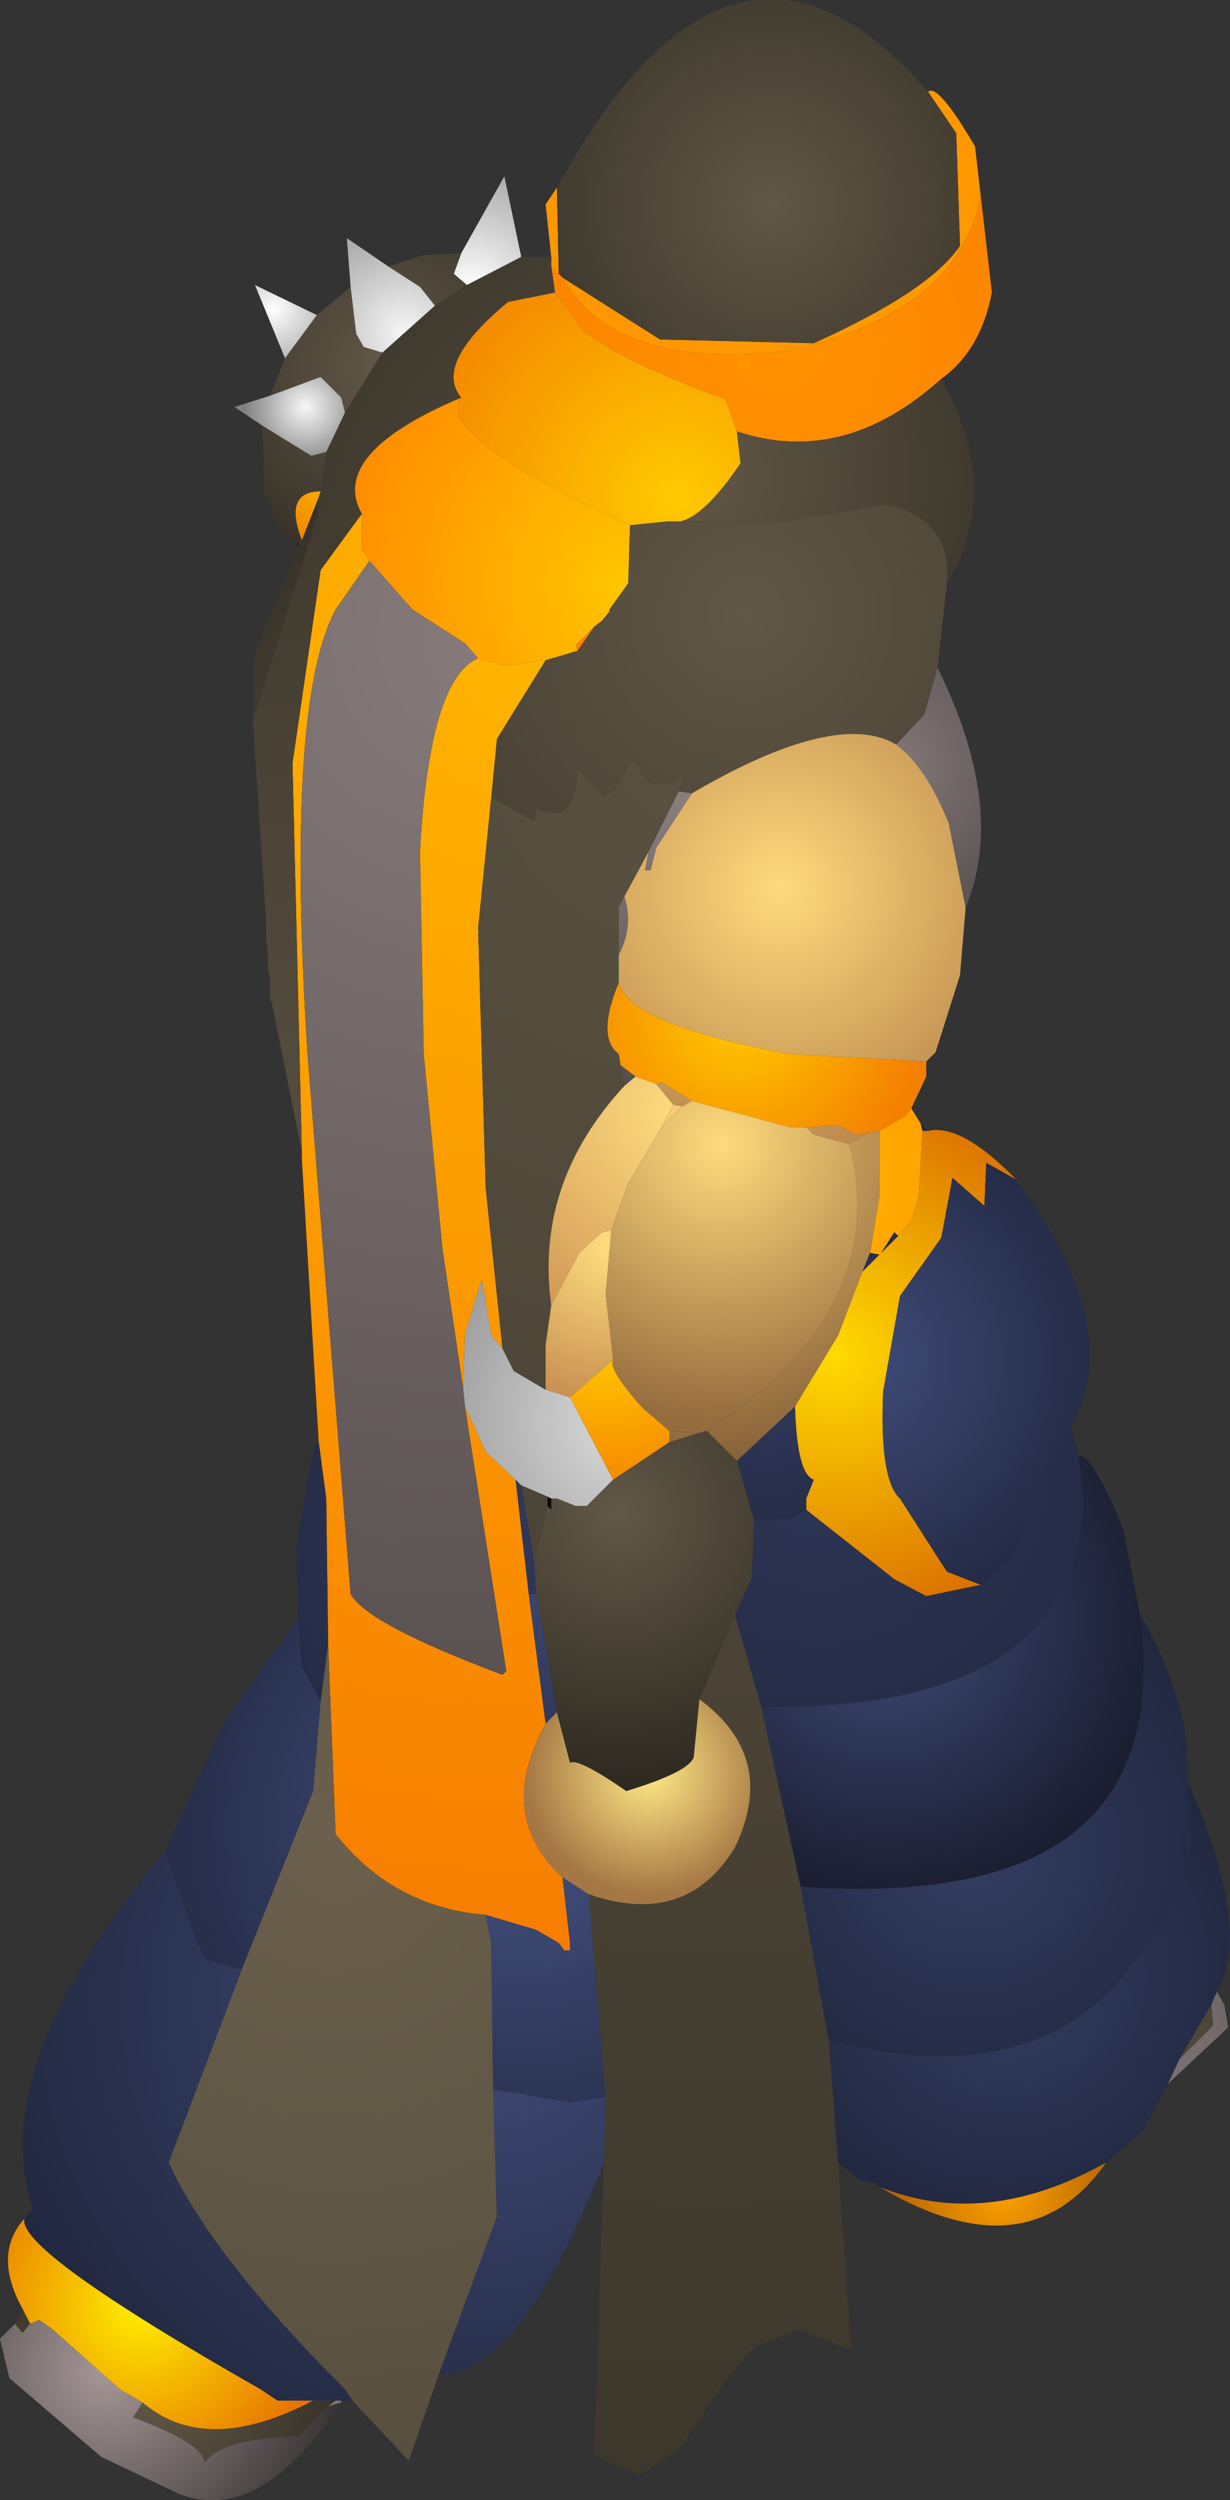 <?xml version="1.0" encoding="UTF-8" standalone="no"?>
<svg xmlns:ffdec="https://www.free-decompiler.com/flash" xmlns:xlink="http://www.w3.org/1999/xlink" ffdec:objectType="shape" height="66.65px" width="32.8px" xmlns="http://www.w3.org/2000/svg">
  <rect width="100%" height="100%" fill="#333333" stroke="none"/>
  <g transform="matrix(1.0, 0.0, 0.0, 1.0, 16.55, 56.0)">
    <path d="M-1.85 -49.15 L-2.0 -50.55 -1.7 -51.0 -1.65 -48.7 -1.85 -48.9 -1.85 -49.15 M8.2 -53.55 Q8.45 -53.8 9.45 -52.1 L9.6 -50.8 Q9.05 -47.7 4.5 -46.65 -0.15 -46.1 -1.55 -48.6 L1.05 -46.95 5.15 -46.85 Q8.25 -48.25 9.05 -49.45 L8.95 -52.45 8.2 -53.55" fill="url(#gradient0)" fill-rule="evenodd" stroke="none"/>
    <path d="M-1.7 -51.0 Q3.0 -59.55 8.2 -53.55 L8.95 -52.45 9.05 -49.45 Q8.25 -48.25 5.15 -46.85 L1.05 -46.95 -1.55 -48.6 -1.65 -48.7 -1.7 -51.0" fill="url(#gradient1)" fill-rule="evenodd" stroke="none"/>
    <path d="M9.6 -50.8 L9.9 -48.2 Q9.6 -46.65 8.55 -45.9 5.95 -43.55 3.1 -44.5 L2.8 -45.35 Q-0.05 -46.4 -1.0 -47.2 L-1.75 -48.2 -1.85 -48.9 -1.65 -48.7 -1.55 -48.6 Q-0.15 -46.1 4.5 -46.65 9.05 -47.7 9.6 -50.8" fill="url(#gradient2)" fill-rule="evenodd" stroke="none"/>
    <path d="M-4.25 -49.25 L-3.1 -51.3 -2.65 -49.15 -4.1 -48.4 -4.45 -48.7 -4.25 -49.25" fill="url(#gradient3)" fill-rule="evenodd" stroke="none"/>
    <path d="M-8.1 -47.6 L-7.2 -48.35 -7.05 -47.1 -6.85 -46.75 -6.35 -46.6 -7.35 -45.0 -7.45 -45.4 -8.0 -45.95 -9.35 -45.45 -8.95 -46.45 -8.1 -47.6 M-6.2 -48.9 L-5.25 -49.2 -4.25 -49.25 -4.45 -48.7 -4.1 -48.4 -4.95 -47.85 -5.35 -48.35 -6.2 -48.9 M-8.65 -41.5 Q-9.15 -41.8 -9.5 -42.85 L-9.55 -44.65 -8.25 -43.85 -7.85 -43.95 -8.0 -42.9 Q-9.0 -42.9 -8.5 -41.6 L-8.6 -41.5 -8.65 -41.5" fill="url(#gradient4)" fill-rule="evenodd" stroke="none"/>
    <path d="M-7.2 -48.35 L-7.3 -49.65 -6.2 -48.9 -5.35 -48.35 -4.95 -47.85 -6.35 -46.6 -6.85 -46.75 -7.05 -47.1 -7.2 -48.35" fill="url(#gradient5)" fill-rule="evenodd" stroke="none"/>
    <path d="M-8.95 -46.45 L-9.75 -48.4 -8.1 -47.6 -8.95 -46.45" fill="url(#gradient6)" fill-rule="evenodd" stroke="none"/>
    <path d="M-2.65 -49.15 L-1.85 -49.15 -1.85 -48.9 -1.75 -48.2 -3.0 -47.95 Q-5.0 -46.3 -4.25 -45.4 -7.8 -43.9 -6.9 -42.3 L-8.0 -40.8 -8.15 -42.05 -8.15 -42.1 -8.1 -42.2 -8.05 -42.75 -8.0 -42.9 -7.85 -43.95 -7.35 -45.0 -6.35 -46.6 -4.95 -47.85 -4.1 -48.4 -2.65 -49.15 M8.7 -40.45 L8.45 -38.2 8.1 -36.95 7.35 -36.15 Q5.75 -37.1 1.9 -34.85 L1.55 -34.9 1.7 -35.35 1.3 -35.1 0.8 -35.1 0.3 -35.75 -0.15 -34.95 -0.45 -34.75 -1.15 -35.5 Q-1.15 -33.95 -2.25 -34.45 L-2.3 -34.1 -3.45 -34.75 -3.3 -36.3 -2.0 -38.4 -1.15 -38.65 -0.7 -39.3 -0.5 -39.45 -0.3 -39.7 -0.3 -39.75 0.2 -40.45 0.25 -42.0 1.25 -42.1 1.6 -42.1 4.35 -42.1 7.1 -42.55 Q8.85 -42.15 8.7 -40.45" fill="url(#gradient7)" fill-rule="evenodd" stroke="none"/>
    <path d="M-4.25 -45.4 Q-5.0 -46.3 -3.0 -47.95 L-1.75 -48.2 -1.0 -47.2 Q-0.05 -46.4 2.8 -45.35 L3.1 -44.5 3.2 -43.65 Q2.25 -42.25 1.6 -42.1 L1.25 -42.1 0.25 -42.0 Q-5.0 -44.4 -4.25 -45.4" fill="url(#gradient8)" fill-rule="evenodd" stroke="none"/>
    <path d="M-6.9 -42.3 Q-7.8 -43.9 -4.25 -45.4 -5.0 -44.4 0.25 -42.0 L0.2 -40.45 -0.3 -39.75 -0.3 -39.7 -0.5 -39.45 -0.7 -39.3 -1.2 -38.8 -1.15 -38.65 -2.0 -38.4 -3.05 -38.25 -3.8 -38.45 -4.15 -38.85 -5.55 -39.75 -6.7 -41.05 -6.9 -41.35 -6.9 -42.3" fill="url(#gradient9)" fill-rule="evenodd" stroke="none"/>
    <path d="M-8.05 -17.55 L-8.5 -25.1 -8.5 -25.15 -8.5 -25.3 -8.75 -35.65 -8.0 -40.8 -6.9 -42.3 -6.9 -41.35 -6.7 -41.05 -7.6 -39.75 Q-8.95 -37.25 -8.35 -27.9 L-7.2 -13.5 Q-6.75 -12.7 -3.15 -11.35 L-3.05 -11.45 -4.15 -18.5 -3.6 -17.3 -2.8 -16.55 -2.45 -13.5 -2.0 -10.05 Q-3.35 -7.6 -1.55 -5.95 L-1.35 -4.2 -1.35 -4.0 -1.5 -4.0 -1.65 -4.2 -2.25 -4.55 -3.6 -4.95 Q-6.05 -5.15 -7.6 -7.1 L-7.8 -12.2 -7.85 -16.05 -8.05 -17.55 M-2.0 -38.4 L-3.3 -36.3 -3.45 -34.75 -3.8 -31.25 -3.6 -24.35 -3.15 -20.05 -3.45 -20.4 -3.7 -21.9 -4.15 -20.45 -4.2 -19.0 -4.75 -22.7 -5.25 -27.9 -5.35 -33.3 Q-5.1 -37.9 -3.8 -38.45 L-3.05 -38.25 -2.0 -38.4" fill="url(#gradient10)" fill-rule="evenodd" stroke="none"/>
    <path d="M-4.85 7.3 L-5.65 9.6 -7.15 8.0 -7.35 7.7 Q-10.95 4.1 -12.05 1.65 L-10.1 -3.5 -8.2 -8.25 -8.0 -10.65 -7.8 -12.2 -7.6 -7.1 Q-6.05 -5.15 -3.6 -4.95 L-3.45 -4.2 -3.4 -0.3 -3.3 3.1 -4.85 7.3 M-8.5 -25.3 L-9.3 -29.25 -9.35 -29.35 -9.35 -29.9 -9.4 -30.15 -9.4 -30.6 -9.45 -30.95 -9.45 -31.35 -9.8 -36.65 -9.8 -36.8 -8.15 -42.05 -8.0 -40.8 -8.75 -35.65 -8.5 -25.3" fill="url(#gradient11)" fill-rule="evenodd" stroke="none"/>
    <path d="M-9.8 -36.8 L-9.8 -38.45 -8.6 -41.45 -8.6 -41.5 -8.5 -41.6 -8.05 -42.75 -8.1 -42.2 -8.15 -42.1 -8.15 -42.05 -9.8 -36.8" fill="url(#gradient12)" fill-rule="evenodd" stroke="none"/>
    <path d="M-8.0 -42.9 L-8.05 -42.75 -8.5 -41.6 Q-9.0 -42.9 -8.0 -42.9" fill="url(#gradient13)" fill-rule="evenodd" stroke="none"/>
    <path d="M-9.55 -44.65 L-10.3 -45.15 -9.35 -45.45 -8.0 -45.95 -7.45 -45.4 -7.35 -45.0 -7.85 -43.95 -8.25 -43.85 -9.55 -44.65" fill="url(#gradient14)" fill-rule="evenodd" stroke="none"/>
    <path d="M8.55 -45.9 Q10.2 -42.95 8.7 -40.45 8.85 -42.15 7.1 -42.55 L4.35 -42.1 1.6 -42.1 Q2.25 -42.25 3.2 -43.65 L3.1 -44.5 Q5.95 -43.55 8.55 -45.9" fill="url(#gradient15)" fill-rule="evenodd" stroke="none"/>
    <path d="M-8.6 -41.45 L-8.65 -41.5 -8.6 -41.5 -8.6 -41.45" fill="url(#gradient16)" fill-rule="evenodd" stroke="none"/>
    <path d="M-0.7 -39.3 L-1.15 -38.65 -1.2 -38.8 -0.7 -39.3" fill="url(#gradient17)" fill-rule="evenodd" stroke="none"/>
    <path d="M-9.8 -36.65 L-9.8 -36.8 -9.8 -36.65" fill="url(#gradient18)" fill-rule="evenodd" stroke="none"/>
    <path d="M-6.7 -41.05 L-5.55 -39.75 -4.15 -38.85 -3.8 -38.45 Q-5.1 -37.9 -5.35 -33.3 L-5.25 -27.9 -4.75 -22.7 -4.2 -19.0 -4.15 -18.5 -3.05 -11.45 -3.15 -11.35 Q-6.75 -12.7 -7.2 -13.5 L-8.35 -27.9 Q-8.95 -37.25 -7.6 -39.75 L-6.7 -41.05" fill="url(#gradient19)" fill-rule="evenodd" stroke="none"/>
    <path d="M-4.2 -19.0 L-4.15 -20.45 -3.7 -21.9 -3.45 -20.4 -3.15 -20.05 -2.85 -19.45 -2.0 -18.95 -1.35 -18.75 -0.2 -16.55 -0.9 -15.85 -1.2 -15.85 -1.7 -16.05 -1.85 -16.05 -1.95 -16.1 -2.65 -16.4 -2.8 -16.55 -3.6 -17.3 -4.15 -18.5 -4.2 -19.0" fill="url(#gradient20)" fill-rule="evenodd" stroke="none"/>
    <path d="M5.8 1.65 L6.15 6.65 4.75 6.1 3.75 6.5 Q3.4 6.45 1.65 9.2 L0.5 10.0 -0.7 9.45 -0.45 1.65 -0.4 -0.1 -0.85 -5.5 Q1.75 -4.6 3.05 -6.75 4.2 -9.15 2.1 -10.7 L3.05 -12.95 3.75 -10.5 4.8 -5.7 5.55 -1.6 5.8 1.65 M-3.45 -34.75 L-2.3 -34.1 -2.25 -34.45 Q-1.15 -33.95 -1.15 -35.5 L-0.45 -34.75 -0.15 -34.95 0.3 -35.75 0.8 -35.1 1.3 -35.1 1.7 -35.35 1.55 -34.9 0.75 -33.3 0.1 -32.1 -0.05 -31.8 -0.05 -30.55 -0.05 -29.8 Q-0.65 -28.35 -0.05 -27.9 L0.0 -27.6 0.1 -27.05 Q-2.3 -24.45 -1.85 -21.2 L-2.0 -20.15 -2.0 -18.95 -2.85 -19.45 -3.15 -20.05 -3.6 -24.35 -3.8 -31.25 -3.45 -34.75 M-1.95 -16.05 L-1.95 -15.85 -2.3 -14.35 -2.65 -16.4 -1.95 -16.1 -1.95 -16.05" fill="url(#gradient21)" fill-rule="evenodd" stroke="none"/>
    <path d="M8.45 -38.2 Q10.3 -34.45 9.2 -31.8 L8.75 -34.05 Q8.15 -35.55 7.35 -36.15 L8.1 -36.95 8.45 -38.2" fill="url(#gradient22)" fill-rule="evenodd" stroke="none"/>
    <path d="M9.2 -31.8 L9.05 -30.0 8.4 -27.95 8.15 -27.7 4.5 -27.9 Q0.2 -28.7 -0.05 -29.8 L-0.05 -30.55 Q0.35 -31.3 0.1 -32.1 L0.75 -33.3 0.65 -32.8 0.8 -32.8 0.95 -33.4 1.9 -34.85 Q5.75 -37.1 7.35 -36.15 8.15 -35.55 8.75 -34.05 L9.2 -31.8 M0.95 -27.1 L1.1 -27.15 1.9 -26.65 1.65 -26.5 1.4 -26.55 0.95 -27.1 M4.95 -25.95 L5.8 -26.0 6.3 -25.75 6.6 -25.8 6.1 -25.5 5.15 -25.75 4.95 -25.95" fill="url(#gradient23)" fill-rule="evenodd" stroke="none"/>
    <path d="M1.55 -34.9 L1.9 -34.85 0.95 -33.4 0.8 -32.8 0.65 -32.8 0.75 -33.3 1.55 -34.9 M-0.05 -30.55 L-0.05 -31.8 0.1 -32.1 Q0.35 -31.3 -0.05 -30.55 M0.0 -27.6 L0.4 -27.3 0.1 -27.05 0.0 -27.6" fill="url(#gradient24)" fill-rule="evenodd" stroke="none"/>
    <path d="M8.15 -27.7 L8.15 -27.3 7.75 -26.45 7.6 -26.25 6.9 -25.85 6.6 -25.8 6.3 -25.75 5.8 -26.0 4.95 -25.95 4.5 -25.95 1.9 -26.65 1.1 -27.15 0.95 -27.1 0.4 -27.3 0.0 -27.6 -0.05 -27.9 Q-0.65 -28.35 -0.05 -29.8 0.2 -28.7 4.5 -27.9 L8.15 -27.7" fill="url(#gradient25)" fill-rule="evenodd" stroke="none"/>
    <path d="M0.4 -27.3 L0.95 -27.1 1.4 -26.55 1.15 -26.05 0.2 -24.45 -0.25 -23.2 -0.5 -23.15 -1.1 -22.6 -1.85 -21.2 Q-2.3 -24.45 0.1 -27.05 L0.4 -27.3" fill="url(#gradient26)" fill-rule="evenodd" stroke="none"/>
    <path d="M7.75 -26.45 L8.0 -26.05 8.05 -25.85 7.95 -24.1 7.75 -23.45 7.4 -23.05 7.3 -23.15 6.95 -22.6 6.9 -22.55 6.65 -22.6 6.9 -24.1 6.9 -25.85 7.6 -26.25 7.75 -26.45" fill="url(#gradient27)" fill-rule="evenodd" stroke="none"/>
    <path d="M6.6 -25.8 L6.9 -25.85 6.9 -24.1 6.65 -22.6 6.45 -22.1 5.8 -20.4 4.65 -18.5 3.1 -17.05 2.3 -17.85 Q7.25 -21.05 6.1 -25.5 L6.6 -25.8 M1.15 -26.05 L1.4 -26.55 1.65 -26.5 1.15 -26.05 M2.1 -17.8 L1.3 -17.55 1.3 -17.85 2.1 -17.8" fill="url(#gradient28)" fill-rule="evenodd" stroke="none"/>
    <path d="M1.9 -26.65 L4.5 -25.95 4.95 -25.95 5.15 -25.75 6.1 -25.5 Q7.25 -21.05 2.3 -17.85 L2.25 -17.85 2.15 -17.8 2.1 -17.8 1.3 -17.85 0.6 -18.45 Q-0.35 -19.5 -0.2 -19.75 L-0.4 -21.5 -0.25 -23.2 0.2 -24.45 1.15 -26.05 1.65 -26.5 1.9 -26.65" fill="url(#gradient29)" fill-rule="evenodd" stroke="none"/>
    <path d="M-1.85 -21.2 L-1.1 -22.6 -0.5 -23.15 -0.25 -23.2 -0.4 -21.5 -0.2 -19.75 -1.35 -18.75 -2.0 -18.95 -2.0 -20.15 -1.85 -21.2" fill="url(#gradient30)" fill-rule="evenodd" stroke="none"/>
    <path d="M8.0 -26.05 L8.2 -25.85 8.05 -25.85 8.0 -26.05 M12.0 -17.95 L12.2 -17.2 12.35 -16.05 Q12.15 -10.35 3.75 -10.5 L3.05 -12.95 3.5 -13.95 3.55 -15.5 4.55 -15.5 4.95 -15.75 7.3 -13.9 8.15 -13.45 9.6 -13.75 10.55 -14.6 11.35 -17.0 12.0 -17.95" fill="url(#gradient31)" fill-rule="evenodd" stroke="none"/>
    <path d="M8.2 -25.85 Q9.1 -26.05 10.55 -24.55 L9.75 -25.0 9.7 -23.85 8.85 -24.6 8.55 -23.0 7.45 -21.45 7.0 -18.9 Q6.9 -16.55 7.45 -16.05 L8.7 -14.1 9.6 -13.75 8.15 -13.45 7.3 -13.9 4.95 -15.75 4.95 -16.05 5.15 -16.55 Q4.7 -16.7 4.65 -18.5 L5.8 -20.4 6.45 -22.1 6.9 -22.55 6.95 -22.6 7.4 -23.05 7.75 -23.45 7.95 -24.1 8.05 -25.85 8.2 -25.85" fill="url(#gradient32)" fill-rule="evenodd" stroke="none"/>
    <path d="M10.55 -24.55 Q13.5 -20.6 12.0 -17.95 L11.35 -17.0 10.55 -14.6 9.6 -13.75 8.7 -14.1 7.45 -16.05 Q6.9 -16.55 7.0 -18.9 L7.45 -21.45 8.55 -23.0 8.85 -24.6 9.7 -23.85 9.75 -25.0 10.55 -24.55" fill="url(#gradient33)" fill-rule="evenodd" stroke="none"/>
    <path d="M3.55 -15.5 L3.1 -17.05 4.65 -18.5 Q4.7 -16.7 5.15 -16.55 L4.95 -16.05 4.95 -15.75 4.55 -15.5 3.55 -15.5 M6.95 -22.6 L7.3 -23.15 7.4 -23.05 6.95 -22.6 M6.65 -22.6 L6.9 -22.55 6.45 -22.1 6.65 -22.6" fill="url(#gradient34)" fill-rule="evenodd" stroke="none"/>
    <path d="M-8.6 -12.85 L-8.65 -14.75 -8.2 -17.35 -8.05 -17.55 -7.85 -16.05 -7.8 -12.2 -8.0 -10.65 -8.5 -11.55 -8.6 -12.85 M-2.0 -10.05 L-2.45 -13.5 -2.25 -13.5 -1.7 -10.35 -2.0 -10.05" fill="url(#gradient35)" fill-rule="evenodd" stroke="none"/>
    <path d="M-12.15 -6.65 L-10.6 -10.05 -8.6 -12.85 -8.5 -11.55 -8.0 -10.65 -8.2 -8.25 -10.1 -3.5 -11.05 -3.75 -11.3 -4.2 -12.15 -6.65 M-3.6 -4.95 L-2.25 -4.55 -1.65 -4.2 -1.5 -4.0 -1.35 -4.0 -1.35 -4.2 -1.55 -5.95 -0.85 -5.5 -0.4 -0.1 -1.35 0.05 -3.4 -0.3 -3.45 -4.2 -3.6 -4.95" fill="url(#gradient36)" fill-rule="evenodd" stroke="none"/>
    <path d="M-0.45 1.65 Q-2.7 7.35 -4.85 7.3 L-3.3 3.1 -3.4 -0.3 -1.35 0.05 -0.4 -0.1 -0.45 1.65 M-7.15 8.0 L-7.45 8.0 -7.6 8.0 -8.2 8.0 -9.15 8.0 -9.6 7.7 Q-16.1 4.0 -15.9 3.15 L-15.75 2.95 -15.65 2.95 Q-17.0 -0.85 -12.15 -6.65 L-11.3 -4.2 -11.05 -3.75 -10.1 -3.5 -12.05 1.65 Q-10.95 4.1 -7.35 7.7 L-7.15 8.0" fill="url(#gradient37)" fill-rule="evenodd" stroke="none"/>
    <path d="M-15.95 5.55 Q-16.75 4.1 -15.9 3.15 -16.1 4.0 -9.6 7.7 L-9.15 8.0 -8.2 8.0 Q-11.05 9.5 -12.75 8.05 L-13.35 7.7 -15.15 6.1 -15.5 5.85 -15.75 5.95 -15.95 5.55" fill="url(#gradient38)" fill-rule="evenodd" stroke="none"/>
    <path d="M-16.15 5.95 L-15.95 5.55 -15.75 5.95 -15.95 6.2 -16.15 5.95 M-12.75 8.05 Q-11.05 9.5 -8.2 8.0 L-7.6 8.0 -7.8 8.15 -8.6 8.95 Q-10.6 9.0 -11.1 9.65 -11.1 9.15 -13.0 8.45 L-12.75 8.05" fill="url(#gradient39)" fill-rule="evenodd" stroke="none"/>
    <path d="M-7.45 8.0 L-7.45 8.05 -7.8 8.15 -7.6 8.0 -7.45 8.0" fill="url(#gradient40)" fill-rule="evenodd" stroke="none"/>
    <path d="M-7.45 8.05 Q-9.6 11.3 -11.75 10.5 L-13.85 9.5 -16.3 7.4 -16.55 6.35 -16.15 5.95 -15.95 6.2 -15.75 5.95 -15.5 5.85 -15.15 6.1 -13.35 7.7 -12.75 8.05 -13.0 8.45 Q-11.1 9.15 -11.1 9.65 -10.6 9.0 -8.6 8.95 L-7.8 8.15 -7.45 8.05" fill="url(#gradient41)" fill-rule="evenodd" stroke="none"/>
    <path d="M-1.35 -18.75 L-0.2 -19.75 Q-0.35 -19.5 0.6 -18.45 L1.3 -17.85 1.3 -17.55 -0.2 -16.55 -1.35 -18.75" fill="url(#gradient42)" fill-rule="evenodd" stroke="none"/>
    <path d="M-1.95 -15.85 L-1.85 -15.75 -1.85 -16.05 -1.7 -16.05 -1.2 -15.85 -0.9 -15.85 -0.2 -16.55 1.3 -17.55 2.1 -17.8 2.15 -17.8 2.25 -17.85 2.3 -17.85 3.1 -17.05 3.55 -15.5 3.5 -13.95 3.05 -12.95 2.1 -10.7 1.95 -9.15 Q1.8 -8.75 0.15 -8.25 -1.15 -9.15 -1.35 -9.0 L-1.7 -10.35 -2.25 -13.5 -2.3 -14.35 -1.95 -15.85" fill="url(#gradient43)" fill-rule="evenodd" stroke="none"/>
    <path d="M12.2 -17.2 Q12.6 -17.2 13.4 -15.25 L13.85 -12.95 Q14.9 -5.0 4.8 -5.7 L3.75 -10.5 Q12.15 -10.35 12.35 -16.05 L12.2 -17.2" fill="url(#gradient44)" fill-rule="evenodd" stroke="none"/>
    <path d="M13.85 -12.95 Q14.65 -11.65 15.05 -9.9 L15.15 -8.45 15.2 -6.8 Q14.7 -4.6 14.05 -4.2 11.5 -0.05 5.55 -1.6 L4.8 -5.7 Q14.9 -5.0 13.85 -12.95" fill="url(#gradient45)" fill-rule="evenodd" stroke="none"/>
    <path d="M-2.45 -13.5 L-2.8 -16.55 -2.65 -16.4 -2.3 -14.35 -2.25 -13.5 -2.45 -13.5" fill="url(#gradient46)" fill-rule="evenodd" stroke="none"/>
    <path d="M-1.85 -16.05 L-1.85 -15.75 -1.95 -15.85 -1.95 -16.05 -1.85 -16.05" fill="url(#gradient47)" fill-rule="evenodd" stroke="none"/>
    <path d="M-1.85 -16.05 L-1.95 -16.05 -1.95 -16.1 -1.85 -16.05" fill="url(#gradient48)" fill-rule="evenodd" stroke="none"/>
    <path d="M-1.55 -5.95 Q-3.35 -7.6 -2.0 -10.05 L-1.7 -10.35 -1.35 -9.0 Q-1.15 -9.15 0.15 -8.25 1.8 -8.75 1.95 -9.15 L2.1 -10.7 Q4.2 -9.15 3.05 -6.75 1.75 -4.6 -0.85 -5.5 L-1.55 -5.95" fill="url(#gradient49)" fill-rule="evenodd" stroke="none"/>
    <path d="M15.15 -8.45 Q16.85 -4.55 15.9 -2.9 L15.75 -2.55 14.9 -1.1 14.6 -0.45 13.9 0.85 12.95 1.65 Q9.75 3.45 6.9 2.3 L6.85 2.3 6.8 2.2 6.45 2.15 5.8 1.65 5.55 -1.6 Q11.5 -0.05 14.05 -4.2 14.7 -4.6 15.2 -6.8 L15.15 -8.45" fill="url(#gradient50)" fill-rule="evenodd" stroke="none"/>
    <path d="M15.9 -2.9 L16.1 -2.55 16.2 -1.95 14.6 -0.45 14.9 -1.1 15.8 -2.0 15.75 -2.55 15.9 -2.9" fill="url(#gradient51)" fill-rule="evenodd" stroke="none"/>
    <path d="M15.75 -2.55 L15.8 -2.0 14.9 -1.1 15.75 -2.55" fill="url(#gradient52)" fill-rule="evenodd" stroke="none"/>
    <path d="M12.95 1.65 Q10.85 4.65 6.9 2.3 9.75 3.45 12.95 1.65" fill="url(#gradient53)" fill-rule="evenodd" stroke="none"/>
  </g>
  <defs>
    <radialGradient cx="0" cy="0" gradientTransform="matrix(0.012, 0.0, 0.0, 0.012, 7.9, -48.2)" gradientUnits="userSpaceOnUse" id="gradient0" r="819.2" spreadMethod="pad">
      <stop offset="0.0" stop-color="#ff9900"/>
      <stop offset="1.0" stop-color="#ff9700"/>
    </radialGradient>
    <radialGradient cx="0" cy="0" gradientTransform="matrix(0.007, 0.0, 0.0, 0.007, 4.0, -50.55)" gradientUnits="userSpaceOnUse" id="gradient1" r="819.2" spreadMethod="pad">
      <stop offset="0.0" stop-color="#605746"/>
      <stop offset="1.0" stop-color="#423c30"/>
    </radialGradient>
    <radialGradient cx="0" cy="0" gradientTransform="matrix(0.008, 0.0, 0.0, 0.008, 4.2, -46.7)" gradientUnits="userSpaceOnUse" id="gradient2" r="819.2" spreadMethod="pad">
      <stop offset="0.0" stop-color="#ff9200"/>
      <stop offset="1.0" stop-color="#fd8500"/>
    </radialGradient>
    <radialGradient cx="0" cy="0" gradientTransform="matrix(0.004, 0.0, 0.0, 0.004, -3.95, -48.3)" gradientUnits="userSpaceOnUse" id="gradient3" r="819.2" spreadMethod="pad">
      <stop offset="0.0" stop-color="#ffffff"/>
      <stop offset="1.0" stop-color="#a7a7a7"/>
    </radialGradient>
    <radialGradient cx="0" cy="0" gradientTransform="matrix(0.007, 0.0, 0.0, 0.007, -6.2, -46.2)" gradientUnits="userSpaceOnUse" id="gradient4" r="819.2" spreadMethod="pad">
      <stop offset="0.0" stop-color="#635948"/>
      <stop offset="1.0" stop-color="#342f26"/>
    </radialGradient>
    <radialGradient cx="0" cy="0" gradientTransform="matrix(0.004, 0.0, 0.0, 0.004, -5.8, -47.15)" gradientUnits="userSpaceOnUse" id="gradient5" r="819.2" spreadMethod="pad">
      <stop offset="0.0" stop-color="#f5f5f5"/>
      <stop offset="1.0" stop-color="#9e9e9e"/>
    </radialGradient>
    <radialGradient cx="0" cy="0" gradientTransform="matrix(0.002, 0.0, 0.0, 0.002, -9.25, -47.75)" gradientUnits="userSpaceOnUse" id="gradient6" r="819.2" spreadMethod="pad">
      <stop offset="0.0" stop-color="#ffffff"/>
      <stop offset="1.0" stop-color="#aaaaaa"/>
    </radialGradient>
    <radialGradient cx="0" cy="0" gradientTransform="matrix(0.015, 0.0, 0.0, 0.015, 3.35, -39.65)" gradientUnits="userSpaceOnUse" id="gradient7" r="819.2" spreadMethod="pad">
      <stop offset="0.0" stop-color="#615746"/>
      <stop offset="1.0" stop-color="#3f392e"/>
    </radialGradient>
    <radialGradient cx="0" cy="0" gradientTransform="matrix(0.009, 0.0, 0.0, 0.009, 1.5, -42.75)" gradientUnits="userSpaceOnUse" id="gradient8" r="819.2" spreadMethod="pad">
      <stop offset="0.0" stop-color="#ffca00"/>
      <stop offset="1.0" stop-color="#f38600"/>
    </radialGradient>
    <radialGradient cx="0" cy="0" gradientTransform="matrix(0.01, 0.0, 0.0, 0.01, 0.25, -40.45)" gradientUnits="userSpaceOnUse" id="gradient9" r="819.2" spreadMethod="pad">
      <stop offset="0.0" stop-color="#ffc700"/>
      <stop offset="1.0" stop-color="#ff8a00"/>
    </radialGradient>
    <radialGradient cx="0" cy="0" gradientTransform="matrix(0.043, 0.0, 0.0, 0.043, -1.8, -39.15)" gradientUnits="userSpaceOnUse" id="gradient10" r="819.2" spreadMethod="pad">
      <stop offset="0.0" stop-color="#ffb500"/>
      <stop offset="1.0" stop-color="#f77d00"/>
    </radialGradient>
    <radialGradient cx="0" cy="0" gradientTransform="matrix(0.046, 0.0, 0.0, 0.046, -7.65, -6.8)" gradientUnits="userSpaceOnUse" id="gradient11" r="819.2" spreadMethod="pad">
      <stop offset="0.0" stop-color="#6b604d"/>
      <stop offset="1.0" stop-color="#3f392e"/>
    </radialGradient>
    <radialGradient cx="0" cy="0" gradientTransform="matrix(0.011, 0.0, 0.0, 0.011, -9.85, -36.7)" gradientUnits="userSpaceOnUse" id="gradient12" r="819.2" spreadMethod="pad">
      <stop offset="0.0" stop-color="#403a2f"/>
      <stop offset="1.0" stop-color="#332e25"/>
    </radialGradient>
    <radialGradient cx="0" cy="0" gradientTransform="matrix(0.003, 0.0, 0.0, 0.003, -7.55, -43.5)" gradientUnits="userSpaceOnUse" id="gradient13" r="819.2" spreadMethod="pad">
      <stop offset="0.0" stop-color="#ffb900"/>
      <stop offset="1.0" stop-color="#ee7f00"/>
    </radialGradient>
    <radialGradient cx="0" cy="0" gradientTransform="matrix(0.002, 0.0, 0.0, 0.002, -8.4, -45.15)" gradientUnits="userSpaceOnUse" id="gradient14" r="819.2" spreadMethod="pad">
      <stop offset="0.0" stop-color="#f8f8f8"/>
      <stop offset="1.0" stop-color="#808080"/>
    </radialGradient>
    <radialGradient cx="0" cy="0" gradientTransform="matrix(0.009, 0.0, 0.0, 0.009, 1.85, -43.3)" gradientUnits="userSpaceOnUse" id="gradient15" r="819.2" spreadMethod="pad">
      <stop offset="0.0" stop-color="#615746"/>
      <stop offset="1.0" stop-color="#413b2f"/>
    </radialGradient>
    <radialGradient cx="0" cy="0" gradientTransform="matrix(0.01, 0.0, 0.0, 0.01, -9.8, -38.45)" gradientUnits="userSpaceOnUse" id="gradient16" r="819.2" spreadMethod="pad">
      <stop offset="0.0" stop-color="#0c0b09"/>
      <stop offset="1.0" stop-color="#0c0b09"/>
    </radialGradient>
    <radialGradient cx="0" cy="0" gradientTransform="matrix(0.003, 0.0, 0.0, 0.003, 0.85, -39.9)" gradientUnits="userSpaceOnUse" id="gradient17" r="819.2" spreadMethod="pad">
      <stop offset="0.0" stop-color="#ff8300"/>
      <stop offset="1.0" stop-color="#ff8200"/>
    </radialGradient>
    <radialGradient cx="0" cy="0" gradientTransform="matrix(0.011, 0.0, 0.0, 0.011, -9.85, -36.7)" gradientUnits="userSpaceOnUse" id="gradient18" r="819.2" spreadMethod="pad">
      <stop offset="0.0" stop-color="#0c0b09"/>
      <stop offset="1.0" stop-color="#0c0b09"/>
    </radialGradient>
    <radialGradient cx="0" cy="0" gradientTransform="matrix(0.034, 0.0, 0.0, 0.034, -3.65, -39.0)" gradientUnits="userSpaceOnUse" id="gradient19" r="819.2" spreadMethod="pad">
      <stop offset="0.0" stop-color="#867a7a"/>
      <stop offset="1.0" stop-color="#5a5151"/>
    </radialGradient>
    <radialGradient cx="0" cy="0" gradientTransform="matrix(0.007, 0.0, 0.0, 0.007, 0.3, -18.15)" gradientUnits="userSpaceOnUse" id="gradient20" r="819.2" spreadMethod="pad">
      <stop offset="0.0" stop-color="#dedede"/>
      <stop offset="1.0" stop-color="#999999"/>
    </radialGradient>
    <radialGradient cx="0" cy="0" gradientTransform="matrix(0.057, 0.0, 0.0, 0.057, 2.2, -36.45)" gradientUnits="userSpaceOnUse" id="gradient21" r="819.2" spreadMethod="pad">
      <stop offset="0.0" stop-color="#595141"/>
      <stop offset="1.0" stop-color="#3d372c"/>
    </radialGradient>
    <radialGradient cx="0" cy="0" gradientTransform="matrix(0.006, 0.0, 0.0, 0.006, 6.95, -35.6)" gradientUnits="userSpaceOnUse" id="gradient22" r="819.2" spreadMethod="pad">
      <stop offset="0.0" stop-color="#867a7a"/>
      <stop offset="1.0" stop-color="#554d4d"/>
    </radialGradient>
    <radialGradient cx="0" cy="0" gradientTransform="matrix(0.009, 0.0, 0.0, 0.009, 4.25, -32.3)" gradientUnits="userSpaceOnUse" id="gradient23" r="819.2" spreadMethod="pad">
      <stop offset="0.0" stop-color="#ffda7d"/>
      <stop offset="1.0" stop-color="#b9864c"/>
    </radialGradient>
    <radialGradient cx="0" cy="0" gradientTransform="matrix(0.011, 0.0, 0.0, 0.011, 0.95, -35.75)" gradientUnits="userSpaceOnUse" id="gradient24" r="819.2" spreadMethod="pad">
      <stop offset="0.0" stop-color="#918484"/>
      <stop offset="1.0" stop-color="#544c4c"/>
    </radialGradient>
    <radialGradient cx="0" cy="0" gradientTransform="matrix(0.006, 0.0, 0.0, 0.006, 3.15, -28.95)" gradientUnits="userSpaceOnUse" id="gradient25" r="819.2" spreadMethod="pad">
      <stop offset="0.0" stop-color="#ffca00"/>
      <stop offset="1.0" stop-color="#f48000"/>
    </radialGradient>
    <radialGradient cx="0" cy="0" gradientTransform="matrix(0.008, 0.0, 0.0, 0.008, 1.55, -26.35)" gradientUnits="userSpaceOnUse" id="gradient26" r="819.2" spreadMethod="pad">
      <stop offset="0.0" stop-color="#ffdd7f"/>
      <stop offset="1.0" stop-color="#cf9555"/>
    </radialGradient>
    <radialGradient cx="0" cy="0" gradientTransform="matrix(0.009, 0.0, 0.0, 0.009, 6.05, -24.25)" gradientUnits="userSpaceOnUse" id="gradient27" r="819.2" spreadMethod="pad">
      <stop offset="0.0" stop-color="#ffb000"/>
      <stop offset="1.0" stop-color="#ff8900"/>
    </radialGradient>
    <radialGradient cx="0" cy="0" gradientTransform="matrix(0.011, 0.0, 0.0, 0.011, 1.65, -25.95)" gradientUnits="userSpaceOnUse" id="gradient28" r="819.2" spreadMethod="pad">
      <stop offset="0.0" stop-color="#ffd278"/>
      <stop offset="1.0" stop-color="#876138"/>
    </radialGradient>
    <radialGradient cx="0" cy="0" gradientTransform="matrix(0.009, 0.0, 0.0, 0.009, 2.7, -25.5)" gradientUnits="userSpaceOnUse" id="gradient29" r="819.2" spreadMethod="pad">
      <stop offset="0.0" stop-color="#ffdb7d"/>
      <stop offset="1.0" stop-color="#956c3e"/>
    </radialGradient>
    <radialGradient cx="0" cy="0" gradientTransform="matrix(0.005, 0.0, 0.0, 0.005, -0.25, -22.75)" gradientUnits="userSpaceOnUse" id="gradient30" r="819.2" spreadMethod="pad">
      <stop offset="0.0" stop-color="#ffde7f"/>
      <stop offset="1.0" stop-color="#c99153"/>
    </radialGradient>
    <radialGradient cx="0" cy="0" gradientTransform="matrix(0.013, 0.0, 0.0, 0.013, 5.3, -16.8)" gradientUnits="userSpaceOnUse" id="gradient31" r="819.2" spreadMethod="pad">
      <stop offset="0.0" stop-color="#2e3656"/>
      <stop offset="1.0" stop-color="#21273f"/>
    </radialGradient>
    <radialGradient cx="0" cy="0" gradientTransform="matrix(0.009, 0.0, 0.0, 0.009, 5.7, -19.85)" gradientUnits="userSpaceOnUse" id="gradient32" r="819.2" spreadMethod="pad">
      <stop offset="0.0" stop-color="#ffdb00"/>
      <stop offset="1.0" stop-color="#da6e00"/>
    </radialGradient>
    <radialGradient cx="0" cy="0" gradientTransform="matrix(0.009, 0.0, 0.0, 0.009, 6.0, -19.75)" gradientUnits="userSpaceOnUse" id="gradient33" r="819.2" spreadMethod="pad">
      <stop offset="0.0" stop-color="#414d7b"/>
      <stop offset="1.0" stop-color="#222841"/>
    </radialGradient>
    <radialGradient cx="0" cy="0" gradientTransform="matrix(0.007, 0.0, 0.0, 0.007, 3.95, -20.0)" gradientUnits="userSpaceOnUse" id="gradient34" r="819.2" spreadMethod="pad">
      <stop offset="0.0" stop-color="#333c61"/>
      <stop offset="1.0" stop-color="#232942"/>
    </radialGradient>
    <radialGradient cx="0" cy="0" gradientTransform="matrix(0.01, 0.0, 0.0, 0.01, -1.3, -14.35)" gradientUnits="userSpaceOnUse" id="gradient35" r="819.2" spreadMethod="pad">
      <stop offset="0.0" stop-color="#3e4a76"/>
      <stop offset="1.0" stop-color="#232943"/>
    </radialGradient>
    <radialGradient cx="0" cy="0" gradientTransform="matrix(0.012, 0.0, 0.0, 0.012, -2.7, -7.3)" gradientUnits="userSpaceOnUse" id="gradient36" r="819.2" spreadMethod="pad">
      <stop offset="0.0" stop-color="#445181"/>
      <stop offset="1.0" stop-color="#252b46"/>
    </radialGradient>
    <radialGradient cx="0" cy="0" gradientTransform="matrix(0.017, 0.0, 0.0, 0.017, -3.7, -2.65)" gradientUnits="userSpaceOnUse" id="gradient37" r="819.2" spreadMethod="pad">
      <stop offset="0.0" stop-color="#404b78"/>
      <stop offset="1.0" stop-color="#20263d"/>
    </radialGradient>
    <radialGradient cx="0" cy="0" gradientTransform="matrix(0.006, 0.0, 0.0, 0.006, -12.8, 5.5)" gradientUnits="userSpaceOnUse" id="gradient38" r="819.2" spreadMethod="pad">
      <stop offset="0.0" stop-color="#ffee00"/>
      <stop offset="1.0" stop-color="#e77400"/>
    </radialGradient>
    <radialGradient cx="0" cy="0" gradientTransform="matrix(0.006, 0.0, 0.0, 0.006, -12.45, 7.45)" gradientUnits="userSpaceOnUse" id="gradient39" r="819.2" spreadMethod="pad">
      <stop offset="0.0" stop-color="#655b49"/>
      <stop offset="1.0" stop-color="#373128"/>
    </radialGradient>
    <radialGradient cx="0" cy="0" gradientTransform="matrix(0.002, 0.0, 0.0, 0.002, -8.0, 8.2)" gradientUnits="userSpaceOnUse" id="gradient40" r="819.2" spreadMethod="pad">
      <stop offset="0.0" stop-color="#877b7b"/>
      <stop offset="1.0" stop-color="#6e6565"/>
    </radialGradient>
    <radialGradient cx="0" cy="0" gradientTransform="matrix(0.008, 0.0, 0.0, 0.008, -13.75, 7.2)" gradientUnits="userSpaceOnUse" id="gradient41" r="819.2" spreadMethod="pad">
      <stop offset="0.0" stop-color="#a69797"/>
      <stop offset="1.0" stop-color="#342f2f"/>
    </radialGradient>
    <radialGradient cx="0" cy="0" gradientTransform="matrix(0.005, 0.0, 0.0, 0.005, -0.4, -20.25)" gradientUnits="userSpaceOnUse" id="gradient42" r="819.2" spreadMethod="pad">
      <stop offset="0.0" stop-color="#ffcb00"/>
      <stop offset="1.0" stop-color="#f68400"/>
    </radialGradient>
    <radialGradient cx="0" cy="0" gradientTransform="matrix(0.009, 0.0, 0.0, 0.009, -0.05, -15.65)" gradientUnits="userSpaceOnUse" id="gradient43" r="819.2" spreadMethod="pad">
      <stop offset="0.0" stop-color="#615847"/>
      <stop offset="1.0" stop-color="#2d2820"/>
    </radialGradient>
    <radialGradient cx="0" cy="0" gradientTransform="matrix(0.009, 0.0, 0.0, 0.009, 7.1, -12.8)" gradientUnits="userSpaceOnUse" id="gradient44" r="819.2" spreadMethod="pad">
      <stop offset="0.0" stop-color="#3e4976"/>
      <stop offset="1.0" stop-color="#1a1e30"/>
    </radialGradient>
    <radialGradient cx="0" cy="0" gradientTransform="matrix(0.01, 0.0, 0.0, 0.01, 9.35, -6.8)" gradientUnits="userSpaceOnUse" id="gradient45" r="819.2" spreadMethod="pad">
      <stop offset="0.0" stop-color="#343e63"/>
      <stop offset="1.0" stop-color="#1e243a"/>
    </radialGradient>
    <radialGradient cx="0" cy="0" gradientTransform="matrix(0.008, 0.0, 0.0, 0.008, -1.6, -18.1)" gradientUnits="userSpaceOnUse" id="gradient46" r="819.2" spreadMethod="pad">
      <stop offset="0.0" stop-color="#323b5e"/>
      <stop offset="1.0" stop-color="#2b3351"/>
    </radialGradient>
    <radialGradient cx="0" cy="0" gradientTransform="matrix(0.009, 0.0, 0.0, 0.009, -1.95, -16.1)" gradientUnits="userSpaceOnUse" id="gradient47" r="819.2" spreadMethod="pad">
      <stop offset="0.0" stop-color="#0c0b09"/>
      <stop offset="1.0" stop-color="#0c0b09"/>
    </radialGradient>
    <radialGradient cx="0" cy="0" gradientTransform="matrix(0.004, 0.0, 0.0, 0.004, -2.4, -16.3)" gradientUnits="userSpaceOnUse" id="gradient48" r="819.2" spreadMethod="pad">
      <stop offset="0.0" stop-color="#202020"/>
      <stop offset="1.0" stop-color="#202020"/>
    </radialGradient>
    <radialGradient cx="0" cy="0" gradientTransform="matrix(0.004, 0.0, 0.0, 0.004, 0.75, -8.75)" gradientUnits="userSpaceOnUse" id="gradient49" r="819.2" spreadMethod="pad">
      <stop offset="0.0" stop-color="#ffe986"/>
      <stop offset="1.0" stop-color="#a57744"/>
    </radialGradient>
    <radialGradient cx="0" cy="0" gradientTransform="matrix(0.01, 0.0, 0.0, 0.01, 10.2, -3.4)" gradientUnits="userSpaceOnUse" id="gradient50" r="819.2" spreadMethod="pad">
      <stop offset="0.0" stop-color="#353f65"/>
      <stop offset="1.0" stop-color="#1d2237"/>
    </radialGradient>
    <radialGradient cx="0" cy="0" gradientTransform="matrix(0.004, 0.0, 0.0, 0.004, 13.55, -0.9)" gradientUnits="userSpaceOnUse" id="gradient51" r="819.2" spreadMethod="pad">
      <stop offset="0.0" stop-color="#807575"/>
      <stop offset="1.0" stop-color="#706666"/>
    </radialGradient>
    <radialGradient cx="0" cy="0" gradientTransform="matrix(0.004, 0.0, 0.0, 0.004, 13.3, -1.0)" gradientUnits="userSpaceOnUse" id="gradient52" r="819.2" spreadMethod="pad">
      <stop offset="0.0" stop-color="#564e3f"/>
      <stop offset="1.0" stop-color="#4b4436"/>
    </radialGradient>
    <radialGradient cx="0" cy="0" gradientTransform="matrix(0.005, 0.0, 0.0, 0.005, 10.2, 2.35)" gradientUnits="userSpaceOnUse" id="gradient53" r="819.2" spreadMethod="pad">
      <stop offset="0.0" stop-color="#ffa300"/>
      <stop offset="1.0" stop-color="#994c00"/>
    </radialGradient>
  </defs>
</svg>
